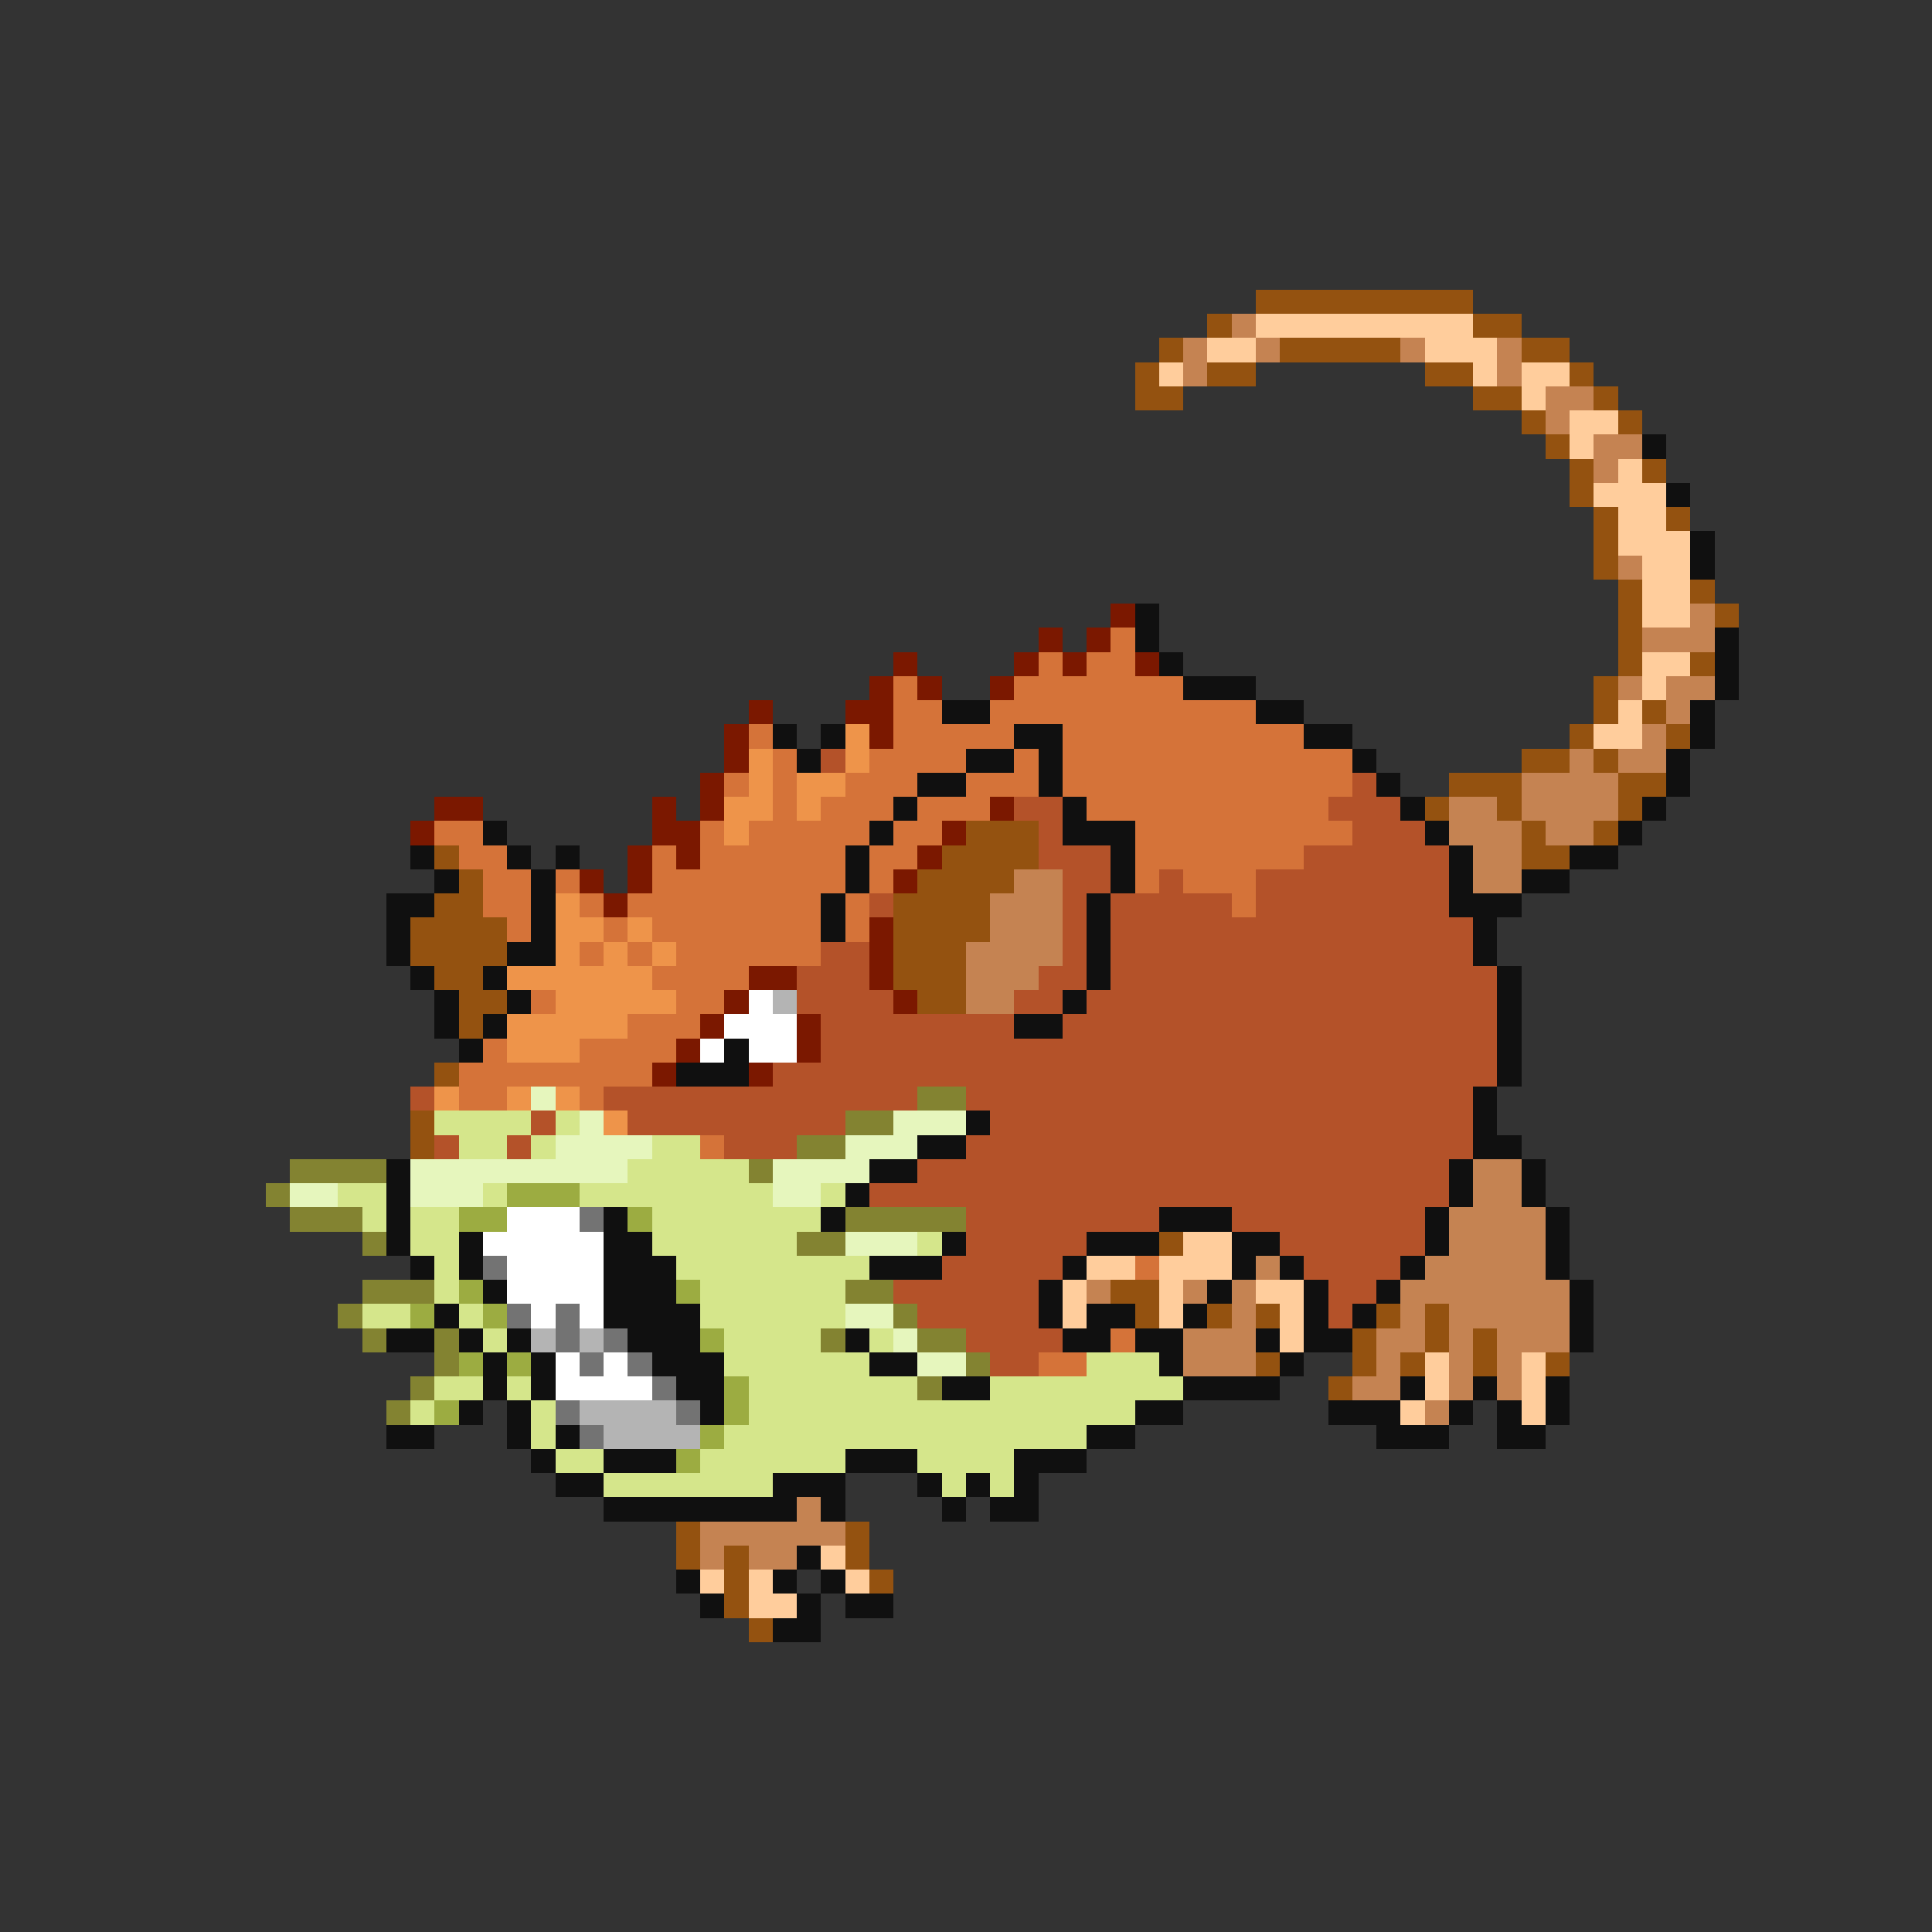 <svg xmlns="http://www.w3.org/2000/svg" viewBox="0 -0.5 80 80" shape-rendering="crispEdges">
<rect x="0" y="-0.5" width="80" height="80" fill="#333333" stroke="none"/>
<path stroke="#945210" d="M52 12h9M50 13h1M61 13h2M48 14h1M53 14h5M63 14h2M47 15h1M50 15h2M59 15h2M65 15h1M47 16h2M61 16h2M66 16h1M63 17h1M67 17h1M64 18h1M65 19h1M68 19h1M65 20h1M66 21h1M69 21h1M66 22h1M66 23h1M67 24h1M70 24h1M67 25h1M71 25h1M67 26h1M67 27h1M70 27h1M66 28h1M66 29h1M68 29h1M65 30h1M69 30h1M63 31h2M66 31h1M60 32h3M67 32h2M59 33h1M62 33h1M67 33h1M40 34h3M63 34h1M66 34h1M18 35h1M39 35h4M63 35h2M19 36h1M38 36h4M18 37h2M37 37h4M17 38h4M37 38h4M17 39h4M37 39h3M18 40h2M37 40h3M19 41h2M38 41h2M19 42h1M18 44h1M17 46h1M17 47h1M48 51h1M46 53h2M47 54h1M50 54h1M52 54h1M57 54h1M59 54h1M56 55h1M59 55h1M61 55h1M52 56h1M56 56h1M58 56h1M61 56h1M64 56h1M55 57h1M28 63h1M35 63h1M28 64h1M30 64h1M35 64h1M30 65h1M36 65h1M30 66h1M31 67h1" />
<path stroke="#c58352" d="M51 13h1M49 14h1M52 14h1M58 14h1M62 14h1M49 15h1M62 15h1M64 16h2M64 17h1M66 18h2M66 19h1M67 23h1M70 25h1M68 26h3M67 28h1M69 28h2M69 29h1M68 30h1M65 31h1M67 31h2M63 32h4M60 33h2M63 33h4M60 34h3M64 34h2M61 35h2M42 36h2M61 36h2M41 37h3M41 38h3M40 39h4M40 40h3M40 41h2M61 48h2M61 49h2M60 50h4M60 51h4M52 52h1M59 52h5M45 53h1M49 53h1M51 53h1M58 53h7M51 54h1M58 54h1M60 54h5M49 55h3M57 55h2M60 55h1M62 55h3M49 56h3M57 56h1M60 56h1M62 56h1M56 57h2M60 57h1M62 57h1M59 58h1M33 62h1M29 63h6M29 64h1M31 64h2" />
<path stroke="#ffcd9c" d="M52 13h9M50 14h2M59 14h3M48 15h1M61 15h1M63 15h2M63 16h1M65 17h2M65 18h1M67 19h1M66 20h3M67 21h2M67 22h3M68 23h2M68 24h2M68 25h2M68 27h2M68 28h1M67 29h1M66 30h2M49 51h2M45 52h2M48 52h3M44 53h1M48 53h1M52 53h2M44 54h1M48 54h1M53 54h1M53 55h1M59 56h1M63 56h1M59 57h1M63 57h1M58 58h1M63 58h1M34 64h1M29 65h1M31 65h1M35 65h1M31 66h2" />
<path stroke="#101010" d="M68 18h1M69 20h1M70 22h1M70 23h1M47 25h1M47 26h1M71 26h1M48 27h1M71 27h1M49 28h3M71 28h1M39 29h2M52 29h2M70 29h1M32 30h1M34 30h1M42 30h2M54 30h2M70 30h1M33 31h1M40 31h2M43 31h1M56 31h1M69 31h1M38 32h2M43 32h1M57 32h1M69 32h1M37 33h1M44 33h1M58 33h1M68 33h1M20 34h1M36 34h1M44 34h3M59 34h1M67 34h1M17 35h1M21 35h1M23 35h1M35 35h1M46 35h1M60 35h1M65 35h2M18 36h1M22 36h1M35 36h1M46 36h1M60 36h1M63 36h2M16 37h2M22 37h1M34 37h1M45 37h1M60 37h3M16 38h1M22 38h1M34 38h1M45 38h1M61 38h1M16 39h1M21 39h2M45 39h1M61 39h1M17 40h1M20 40h1M45 40h1M62 40h1M18 41h1M21 41h1M44 41h1M62 41h1M18 42h1M20 42h1M42 42h2M62 42h1M19 43h1M30 43h1M62 43h1M28 44h3M62 44h1M61 45h1M40 46h1M61 46h1M38 47h2M61 47h2M16 48h1M36 48h2M60 48h1M63 48h1M16 49h1M35 49h1M60 49h1M63 49h1M16 50h1M25 50h1M34 50h1M48 50h3M59 50h1M64 50h1M16 51h1M19 51h1M25 51h2M39 51h1M45 51h3M51 51h2M59 51h1M64 51h1M17 52h1M19 52h1M25 52h3M36 52h3M44 52h1M51 52h1M53 52h1M58 52h1M64 52h1M20 53h1M25 53h3M43 53h1M50 53h1M54 53h1M57 53h1M65 53h1M18 54h1M25 54h4M43 54h1M45 54h2M49 54h1M54 54h1M56 54h1M65 54h1M16 55h2M19 55h1M21 55h1M26 55h3M35 55h1M44 55h2M47 55h2M52 55h1M54 55h2M65 55h1M20 56h1M22 56h1M27 56h3M36 56h2M48 56h1M53 56h1M20 57h1M22 57h1M28 57h2M39 57h2M49 57h4M58 57h1M61 57h1M64 57h1M19 58h1M21 58h1M29 58h1M47 58h2M55 58h3M60 58h1M62 58h1M64 58h1M16 59h2M21 59h1M23 59h1M45 59h2M57 59h3M62 59h2M22 60h1M25 60h3M35 60h3M42 60h3M23 61h2M32 61h3M38 61h1M40 61h1M42 61h1M25 62h8M34 62h1M39 62h1M41 62h2M33 64h1M28 65h1M32 65h1M34 65h1M29 66h1M33 66h1M35 66h2M32 67h2" />
<path stroke="#7b1800" d="M46 25h1M43 26h1M45 26h1M37 27h1M42 27h1M44 27h1M47 27h1M36 28h1M38 28h1M41 28h1M31 29h1M35 29h2M30 30h1M36 30h1M30 31h1M29 32h1M18 33h2M27 33h1M29 33h1M41 33h1M17 34h1M27 34h2M39 34h1M26 35h1M28 35h1M38 35h1M24 36h1M26 36h1M37 36h1M25 37h1M36 38h1M36 39h1M31 40h2M36 40h1M30 41h1M37 41h1M29 42h1M33 42h1M28 43h1M33 43h1M27 44h1M31 44h1" />
<path stroke="#d57339" d="M46 26h1M43 27h1M45 27h2M37 28h1M42 28h7M37 29h2M41 29h11M31 30h1M37 30h5M44 30h10M32 31h1M36 31h4M42 31h1M44 31h12M30 32h1M32 32h1M35 32h3M40 32h3M44 32h12M32 33h1M34 33h3M38 33h3M45 33h10M18 34h2M29 34h1M31 34h5M37 34h2M47 34h9M19 35h2M27 35h1M29 35h6M36 35h2M47 35h7M20 36h2M23 36h1M27 36h8M36 36h1M47 36h1M49 36h3M20 37h2M24 37h1M26 37h8M35 37h1M51 37h1M21 38h1M25 38h1M27 38h7M35 38h1M24 39h1M26 39h1M28 39h6M27 40h4M22 41h1M28 41h2M26 42h3M20 43h1M24 43h4M19 44h8M19 45h2M24 45h1M29 47h1M47 52h1M46 55h1M43 56h2" />
<path stroke="#ee944a" d="M35 30h1M31 31h1M35 31h1M31 32h1M33 32h2M30 33h2M33 33h1M30 34h1M23 37h1M23 38h2M26 38h1M23 39h1M25 39h1M27 39h1M21 40h6M23 41h5M21 42h5M21 43h3M18 45h1M21 45h1M23 45h1M25 46h1" />
<path stroke="#b45229" d="M34 31h1M56 32h1M42 33h2M55 33h3M43 34h1M56 34h3M43 35h3M54 35h6M44 36h2M48 36h1M52 36h8M36 37h1M44 37h1M46 37h5M52 37h8M44 38h1M46 38h15M34 39h2M44 39h1M46 39h15M33 40h3M43 40h2M46 40h16M33 41h4M42 41h2M45 41h17M34 42h8M44 42h18M34 43h28M32 44h30M17 45h1M25 45h13M40 45h21M22 46h1M26 46h9M41 46h20M18 47h1M21 47h1M30 47h3M40 47h21M38 48h22M36 49h24M40 50h8M51 50h8M40 51h5M53 51h6M39 52h5M54 52h4M37 53h6M55 53h2M38 54h5M55 54h1M40 55h4M41 56h2" />
<path stroke="#ffffff" d="M31 41h1M30 42h3M29 43h1M31 43h2M21 50h3M20 51h5M21 52h4M21 53h4M22 54h1M24 54h1M23 56h1M25 56h1M23 57h4" />
<path stroke="#b4b4b4" d="M32 41h1M22 55h1M24 55h1M24 58h4M25 59h4" />
<path stroke="#e6f6bd" d="M22 45h1M24 46h1M37 46h3M23 47h4M35 47h3M17 48h9M32 48h4M12 49h2M17 49h3M32 49h2M35 51h3M35 54h2M37 55h1M38 56h2" />
<path stroke="#838331" d="M38 45h2M35 46h2M33 47h2M12 48h4M31 48h1M11 49h1M12 50h3M35 50h5M15 51h1M33 51h2M15 53h3M35 53h2M14 54h1M37 54h1M15 55h1M18 55h1M34 55h1M38 55h2M18 56h1M40 56h1M17 57h1M38 57h1M16 58h1" />
<path stroke="#d5e68b" d="M18 46h4M23 46h1M19 47h2M22 47h1M27 47h2M26 48h5M14 49h2M20 49h1M24 49h8M34 49h1M15 50h1M17 50h2M27 50h7M17 51h2M27 51h6M38 51h1M18 52h1M28 52h8M18 53h1M29 53h6M15 54h2M19 54h1M29 54h6M20 55h1M30 55h4M36 55h1M30 56h6M45 56h3M18 57h2M21 57h1M31 57h7M41 57h8M17 58h1M22 58h1M31 58h16M22 59h1M30 59h15M23 60h2M29 60h6M38 60h4M25 61h7M39 61h1M41 61h1" />
<path stroke="#9cac41" d="M21 49h3M19 50h2M26 50h1M19 53h1M28 53h1M17 54h1M20 54h1M29 55h1M19 56h1M21 56h1M30 57h1M18 58h1M30 58h1M29 59h1M28 60h1" />
<path stroke="#737373" d="M24 50h1M20 52h1M21 54h1M23 54h1M23 55h1M25 55h1M24 56h1M26 56h1M27 57h1M23 58h1M28 58h1M24 59h1" />
</svg>